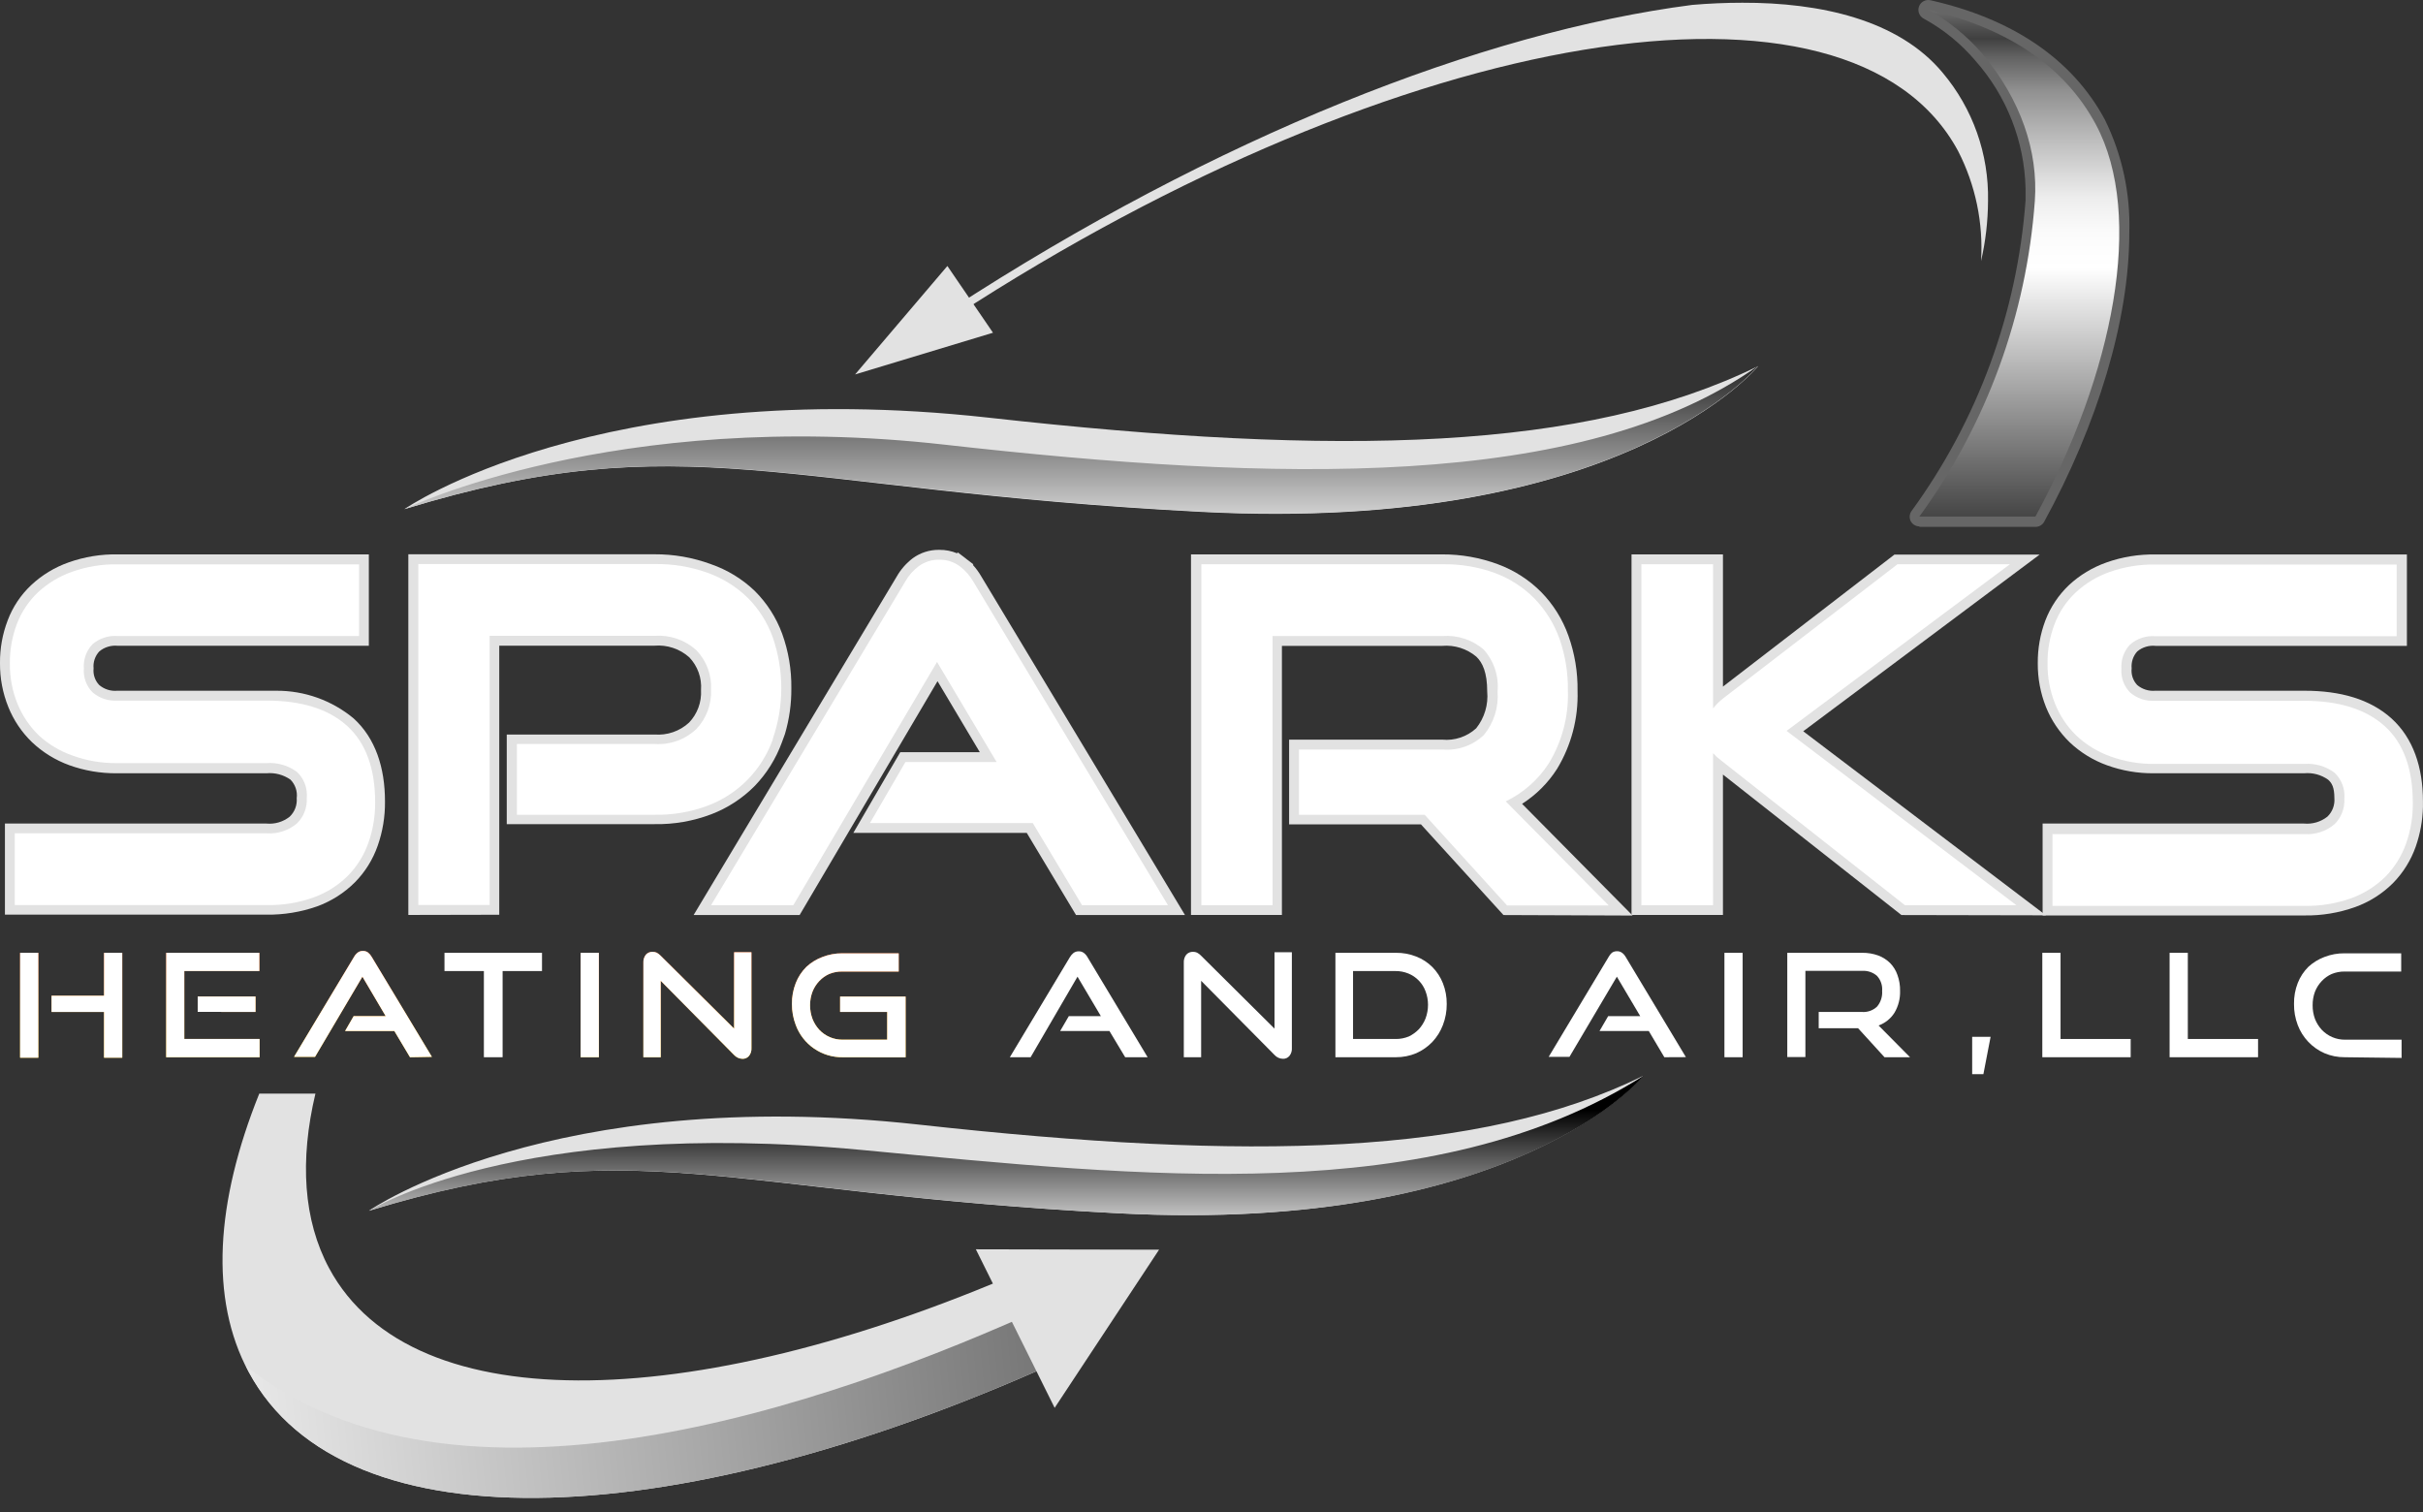 <svg xmlns="http://www.w3.org/2000/svg" width="149" height="93" viewBox="0 0 149 93" fill="none">
  <rect x="0" y="0" width="149" height="93" fill="#333333" stroke="none"/>
  <path d="M22.693 74.445C22.693 74.445 33.912 66.66 56.483 69.152C76.898 71.408 91.013 71.08 101.032 66.163C101.032 66.163 93.187 75.864 68.805 74.609C44.422 73.354 38.97 69.467 22.693 74.445Z" fill="#E2E2E2"/>
  <path d="M64.067 78.811C63.943 78.463 63.872 78.1 63.855 77.731C43.259 86.904 25.382 87.541 20.239 77.986C18.652 75.027 18.422 71.359 19.397 67.248H15.944C13.261 73.918 12.873 79.859 15.284 84.352C21.178 95.332 42.017 94.338 65.836 83.376C65.194 81.872 64.619 80.344 64.067 78.811Z" fill="#E2E2E2"/>
  <path d="M24.868 31.307C24.868 31.307 36.795 23.031 60.778 25.681C82.465 28.106 97.482 27.73 108.12 22.51C108.12 22.51 99.778 32.817 73.869 31.477C47.96 30.137 42.175 26.002 24.868 31.307Z" fill="#E2E2E2"/>
  <path style="mix-blend-mode:multiply" d="M64.588 80.223C50.553 86.668 27.993 94.241 15.121 83.994C15.181 84.109 15.23 84.237 15.296 84.352C21.191 95.332 42.029 94.338 65.848 83.37C65.412 82.335 64.992 81.286 64.588 80.223Z" fill="url(#paint0_linear_191_2404)"/>
  <path style="mix-blend-mode:multiply" d="M73.869 31.459C99.778 32.811 108.12 22.491 108.12 22.491C97.282 30.21 78.364 29.628 58.07 27.342C37.777 25.056 24.868 31.307 24.868 31.307C42.175 26.002 47.96 30.095 73.869 31.459Z" fill="url(#paint1_linear_191_2404)"/>
  <path style="mix-blend-mode:multiply" d="M68.829 74.609C93.211 75.876 101.056 66.163 101.056 66.163C88.068 74.354 70.246 72.341 53.018 70.716C31.719 68.697 22.693 74.457 22.693 74.457C38.97 69.467 44.422 73.329 68.829 74.609Z" fill="url(#paint2_linear_191_2404)"/>
  <path d="M122.252 12.36C122.31 9.482 121.319 6.68 119.466 4.478C116.746 1.198 111.9 0.155 107.144 0.168C106.102 0.168 105.067 0.216 104.067 0.301C91.158 1.968 74.778 8.407 58.44 19.042C57.095 19.919 55.774 20.81 54.478 21.715H54.835C55.003 21.706 55.171 21.706 55.338 21.715C56.441 20.951 57.555 20.194 58.694 19.454C86.191 1.556 113.82 -2.979 120.417 9.298C121.484 11.383 121.969 13.716 121.822 16.053C122.102 14.842 122.246 13.603 122.252 12.36Z" fill="#E2E2E2"/>
  <path d="M118.03 32.368C117.918 32.368 117.808 32.336 117.713 32.278C117.618 32.219 117.541 32.135 117.491 32.035C117.446 31.938 117.427 31.831 117.437 31.724C117.446 31.618 117.484 31.516 117.545 31.428C121.619 25.84 124.049 19.222 124.56 12.324C124.56 12.081 124.56 11.845 124.56 11.602C124.495 8.691 123.397 5.897 121.465 3.721C120.572 2.671 119.494 1.795 118.284 1.138C118.156 1.067 118.057 0.951 118.007 0.813C117.956 0.675 117.958 0.523 118.012 0.386C118.065 0.25 118.165 0.138 118.294 0.07C118.423 0.002 118.572 -0.017 118.714 0.016C123.615 1.119 127.389 3.539 129.437 7.358C130.503 9.523 131.019 11.918 130.939 14.331C130.939 19.709 128.964 26.117 125.705 32.083C125.653 32.178 125.577 32.257 125.484 32.312C125.392 32.368 125.286 32.398 125.178 32.398H118.03V32.368ZM124.815 31.155C127.892 25.426 129.728 19.29 129.728 14.3C129.797 12.098 129.325 9.912 128.352 7.934C126.892 5.301 124.546 3.271 121.731 2.205C121.955 2.429 122.167 2.666 122.379 2.914C124.504 5.316 125.706 8.395 125.772 11.602C125.772 11.869 125.772 12.136 125.772 12.403C125.28 19.119 123.028 25.588 119.241 31.155H124.851H124.815Z" fill="#666666"/>
  <path d="M121.919 3.326C124.258 6.121 125.348 9.304 125.13 12.36C124.621 19.364 122.161 26.085 118.03 31.762H125.166C129.946 23.007 131.903 13.282 128.88 7.649C126.929 4.012 123.343 1.695 118.582 0.604C119.848 1.304 120.979 2.226 121.919 3.326Z" fill="url(#paint3_linear_191_2404)"/>
  <path d="M58.258 16.356L61.063 20.46L52.582 23.025L58.258 16.356Z" fill="#E2E2E2"/>
  <path d="M64.855 86.571L60.009 76.822L71.276 76.846L64.855 86.571Z" fill="#E2E2E2"/>
  <path d="M66.17 56.268L63.141 51.218H52.473L55.362 46.252H60.251L57.652 41.887L49.172 56.268H42.653L55.132 35.472C55.385 35.023 55.727 34.631 56.138 34.32C56.599 33.989 57.152 33.81 57.719 33.811H57.773C58.144 33.808 58.51 33.88 58.852 34.023L58.9 33.969L59.379 34.333L59.421 34.369L59.857 34.702L59.827 34.739C60.027 34.957 60.201 35.197 60.348 35.454L72.87 56.268H66.17ZM54.551 50.005H63.855L66.884 55.056H70.749L59.33 36.073C59.164 35.772 58.94 35.508 58.67 35.297C58.434 35.125 58.15 35.029 57.858 35.024H57.749C57.439 35.02 57.136 35.116 56.883 35.297C56.602 35.511 56.369 35.782 56.199 36.091L44.822 55.05H48.457L57.64 39.516L62.371 47.465H56.029L54.551 50.005Z" fill="#E2E2E2"/>
  <path d="M25.11 56.262V34.084H40.254C41.434 34.077 42.606 34.283 43.713 34.69C44.722 35.038 45.644 35.6 46.415 36.339C47.161 37.083 47.736 37.981 48.099 38.971C48.487 40.045 48.678 41.181 48.663 42.324C48.671 43.276 48.538 44.224 48.269 45.137L48.081 45.652C47.718 46.65 47.151 47.561 46.415 48.326C45.657 49.093 44.744 49.688 43.737 50.072C42.623 50.494 41.439 50.7 40.248 50.678H31.162V45.167H40.248C40.634 45.197 41.022 45.148 41.388 45.022C41.754 44.896 42.09 44.695 42.374 44.433C42.628 44.167 42.823 43.852 42.95 43.506C43.076 43.161 43.129 42.794 43.108 42.426C43.135 42.06 43.085 41.692 42.96 41.346C42.836 41.001 42.641 40.685 42.387 40.42C42.097 40.161 41.759 39.965 41.391 39.842C41.023 39.719 40.635 39.672 40.248 39.704H30.701V56.25L25.11 56.262ZM26.321 55.05H29.49V38.498H40.26C40.804 38.467 41.348 38.544 41.861 38.726C42.373 38.909 42.845 39.192 43.247 39.559C43.611 39.94 43.895 40.391 44.081 40.885C44.266 41.379 44.349 41.906 44.325 42.433C44.346 42.957 44.26 43.48 44.074 43.971C43.888 44.462 43.604 44.91 43.241 45.288C42.844 45.665 42.374 45.957 41.861 46.146C41.347 46.335 40.801 46.416 40.254 46.386H32.379V49.496H40.254C41.288 49.512 42.316 49.333 43.283 48.968C44.13 48.648 44.897 48.148 45.531 47.501C46.116 46.896 46.574 46.178 46.875 45.391L46.93 45.252C47.267 44.319 47.434 43.333 47.421 42.342C47.437 41.344 47.27 40.351 46.93 39.413C46.633 38.588 46.157 37.838 45.537 37.218C44.895 36.598 44.129 36.121 43.289 35.818C42.318 35.472 41.292 35.303 40.26 35.321H26.321V55.074V55.05Z" fill="#E2E2E2"/>
  <path d="M125.608 56.268V50.642H141.686C142.201 50.69 142.715 50.538 143.121 50.218C143.272 50.072 143.389 49.895 143.463 49.699C143.538 49.503 143.568 49.293 143.551 49.084C143.551 48.399 143.388 48.144 143.164 47.944C142.736 47.64 142.214 47.5 141.692 47.55H132.435C131.459 47.559 130.488 47.392 129.57 47.059C128.715 46.752 127.934 46.271 127.274 45.646C126.642 45.032 126.144 44.293 125.814 43.475C125.474 42.619 125.304 41.705 125.311 40.783C125.303 39.885 125.461 38.993 125.778 38.152C126.094 37.33 126.588 36.589 127.226 35.982C127.891 35.363 128.677 34.889 129.534 34.587C130.505 34.242 131.532 34.076 132.562 34.096H148.01V39.716H132.562C132.361 39.694 132.156 39.713 131.962 39.771C131.767 39.83 131.586 39.926 131.43 40.056C131.303 40.196 131.206 40.361 131.147 40.541C131.088 40.72 131.066 40.91 131.084 41.099C131.063 41.284 131.083 41.471 131.141 41.648C131.2 41.825 131.296 41.987 131.424 42.123C131.732 42.383 132.131 42.51 132.532 42.475H141.722C143.909 42.475 145.75 42.99 147.071 44.185C148.398 45.397 148.997 47.174 148.997 49.278C149.001 49.294 149.001 49.31 148.997 49.326V49.629C148.976 50.456 148.827 51.274 148.555 52.055C148.259 52.898 147.781 53.666 147.156 54.304C146.498 54.96 145.703 55.463 144.829 55.777C143.831 56.134 142.776 56.308 141.716 56.293H125.608V56.268ZM126.82 55.056H141.698C142.611 55.075 143.521 54.928 144.381 54.619C145.093 54.359 145.738 53.945 146.271 53.407C146.775 52.89 147.16 52.269 147.398 51.588C147.654 50.853 147.781 50.08 147.774 49.302C147.774 47.392 147.247 45.992 146.235 45.058C145.241 44.154 143.812 43.688 141.837 43.663H132.508C131.798 43.697 131.103 43.453 130.57 42.984C130.323 42.735 130.132 42.437 130.008 42.109C129.883 41.781 129.829 41.431 129.849 41.081C129.833 40.734 129.888 40.387 130.01 40.062C130.131 39.737 130.318 39.44 130.557 39.189C130.826 38.949 131.139 38.764 131.479 38.647C131.819 38.529 132.179 38.48 132.538 38.504H146.774V35.309H132.538C131.657 35.294 130.779 35.434 129.946 35.721C129.242 35.97 128.597 36.36 128.049 36.867C127.545 37.349 127.154 37.937 126.905 38.589C126.639 39.289 126.508 40.034 126.517 40.783C126.509 41.547 126.651 42.306 126.935 43.015C127.197 43.678 127.598 44.277 128.11 44.773C128.65 45.282 129.29 45.674 129.988 45.925C130.783 46.209 131.622 46.349 132.466 46.337H141.692C142.503 46.285 143.305 46.529 143.951 47.022C144.231 47.284 144.45 47.604 144.59 47.961C144.731 48.318 144.79 48.701 144.763 49.084C144.778 49.456 144.714 49.828 144.575 50.174C144.436 50.52 144.226 50.832 143.957 51.09C143.331 51.632 142.517 51.906 141.692 51.855H126.814V55.056H126.82Z" fill="#E2E2E2"/>
  <path d="M0.303 56.268V50.642H16.387C16.9 50.691 17.413 50.539 17.816 50.218C17.967 50.072 18.084 49.895 18.159 49.699C18.233 49.503 18.263 49.293 18.246 49.084C18.273 48.877 18.253 48.667 18.186 48.47C18.12 48.272 18.01 48.093 17.865 47.944C17.435 47.641 16.91 47.501 16.387 47.55H7.179C6.184 47.559 5.195 47.391 4.259 47.053C3.404 46.743 2.623 46.26 1.963 45.634C1.331 45.023 0.836 44.285 0.509 43.469C0.165 42.614 -0.008 41.7 0 40.777C-0.009 39.878 0.152 38.986 0.473 38.146C0.783 37.324 1.276 36.584 1.915 35.982C2.579 35.36 3.365 34.883 4.223 34.581C5.195 34.237 6.221 34.07 7.252 34.09H22.681V39.71H7.239C7.037 39.69 6.833 39.71 6.638 39.769C6.444 39.828 6.263 39.926 6.107 40.056C5.977 40.196 5.878 40.361 5.818 40.542C5.757 40.723 5.736 40.915 5.755 41.105C5.735 41.289 5.756 41.476 5.816 41.652C5.875 41.828 5.973 41.989 6.101 42.123C6.253 42.252 6.429 42.35 6.62 42.41C6.81 42.471 7.01 42.493 7.209 42.475H16.992C18.726 42.466 20.407 43.066 21.742 44.173C23.081 45.385 23.68 47.204 23.674 49.302C23.683 50.222 23.531 51.138 23.226 52.006C22.932 52.85 22.454 53.619 21.826 54.255C21.168 54.912 20.374 55.416 19.5 55.735C18.5 56.086 17.446 56.259 16.387 56.244H0.303V56.268ZM1.515 55.056H16.387C17.302 55.072 18.213 54.924 19.076 54.619C19.787 54.358 20.432 53.944 20.966 53.407C21.469 52.89 21.851 52.269 22.087 51.588C22.343 50.849 22.47 50.072 22.463 49.29C22.463 47.374 21.942 45.973 20.93 45.046C19.93 44.148 18.477 43.675 16.532 43.651L15.781 44.027V43.651H7.203C6.495 43.685 5.802 43.441 5.271 42.972C5.022 42.724 4.829 42.426 4.705 42.098C4.581 41.77 4.528 41.419 4.55 41.068C4.536 40.724 4.591 40.38 4.712 40.058C4.832 39.735 5.016 39.44 5.252 39.189C5.521 38.95 5.835 38.766 6.175 38.649C6.515 38.531 6.874 38.482 7.233 38.504H21.475V35.309H7.239C6.356 35.294 5.476 35.433 4.641 35.721C3.939 35.97 3.296 36.36 2.751 36.867C2.239 37.344 1.841 37.931 1.587 38.583C1.325 39.284 1.194 40.028 1.2 40.777C1.192 41.541 1.334 42.3 1.618 43.009C1.88 43.671 2.283 44.269 2.799 44.761C3.338 45.273 3.978 45.667 4.677 45.919C5.477 46.207 6.322 46.349 7.173 46.337H16.381C17.193 46.288 17.997 46.531 18.646 47.022C18.924 47.285 19.141 47.606 19.28 47.962C19.42 48.319 19.478 48.702 19.452 49.084C19.467 49.456 19.403 49.828 19.264 50.174C19.125 50.52 18.915 50.832 18.646 51.09C18.02 51.633 17.207 51.907 16.381 51.855H1.515V55.056Z" fill="#E2E2E2"/>
  <path d="M92.454 56.268L87.378 50.69H79.272V45.482H88.686C89.064 45.519 89.445 45.476 89.805 45.355C90.165 45.235 90.496 45.041 90.776 44.785C91.286 44.145 91.529 43.333 91.454 42.517C91.454 41.372 91.176 40.747 90.782 40.377C90.199 39.888 89.445 39.65 88.686 39.716H78.83V56.262H73.239V34.09H88.656H88.686C89.854 34.085 91.013 34.29 92.109 34.696C93.111 35.064 94.021 35.648 94.774 36.406C95.518 37.168 96.089 38.082 96.446 39.086C96.836 40.177 97.027 41.329 97.01 42.487C97.061 44.169 96.625 45.831 95.755 47.271C95.203 48.139 94.467 48.876 93.599 49.429L100.396 56.299L92.454 56.268ZM80.484 49.496H87.899L92.969 55.074H97.5L91.594 49.108L92.351 48.732C93.331 48.259 94.16 47.522 94.744 46.604C95.492 45.36 95.863 43.926 95.81 42.475C95.824 41.462 95.66 40.454 95.325 39.498C95.026 38.656 94.549 37.889 93.926 37.249C93.294 36.614 92.531 36.126 91.691 35.818C90.746 35.475 89.746 35.306 88.741 35.321H74.45V55.068H77.618V38.504H88.686C89.753 38.434 90.805 38.79 91.612 39.492C91.99 39.895 92.279 40.374 92.46 40.896C92.642 41.418 92.712 41.973 92.666 42.524C92.741 43.645 92.381 44.753 91.66 45.616C91.269 45.995 90.801 46.288 90.289 46.475C89.776 46.663 89.23 46.739 88.686 46.701H80.484V49.496Z" fill="#E2E2E2"/>
  <path d="M116.927 56.268L105.951 47.629V56.262H100.329V34.09H105.951V42.22L116.497 34.102H125.426L110.888 44.967L125.814 56.286L116.927 56.268ZM105.811 45.925C105.921 46.05 106.043 46.163 106.175 46.264L117.345 55.056H122.192L109.47 45.428L108.828 44.943L121.743 35.303H116.897L106.332 43.433C106.142 43.569 105.971 43.73 105.824 43.912L104.988 44.949L105.811 45.919V45.925ZM101.541 55.056H104.745V35.303H101.541V55.056Z" fill="#E2E2E2"/>
  <path d="M59.015 34.818C58.654 34.548 58.212 34.408 57.761 34.417C57.31 34.408 56.867 34.547 56.501 34.812C56.155 35.069 55.868 35.398 55.659 35.776L43.726 55.662H48.784L57.622 40.705L61.287 46.859H55.678L53.497 50.612H63.51L66.539 55.662H71.822L59.857 35.769C59.644 35.398 59.358 35.074 59.015 34.818Z" fill="white"/>
  <path d="M47.518 45.446C48.22 43.417 48.22 41.211 47.518 39.183C47.188 38.271 46.663 37.444 45.979 36.758C45.278 36.077 44.439 35.554 43.519 35.224C42.474 34.849 41.37 34.667 40.26 34.684H25.722V55.65H30.108V39.098H40.266C40.73 39.066 41.195 39.128 41.635 39.28C42.074 39.432 42.478 39.671 42.823 39.983C43.131 40.304 43.37 40.685 43.526 41.102C43.681 41.519 43.749 41.964 43.725 42.408C43.746 42.853 43.675 43.297 43.519 43.714C43.363 44.131 43.124 44.512 42.817 44.834C42.477 45.153 42.076 45.4 41.637 45.557C41.198 45.715 40.731 45.78 40.266 45.749H31.785V50.102H40.266C41.38 50.121 42.488 49.93 43.532 49.538C44.453 49.19 45.287 48.645 45.976 47.941C46.665 47.238 47.193 46.392 47.524 45.464L47.518 45.446Z" fill="white"/>
  <path d="M146.641 44.646C145.466 43.591 143.794 43.093 141.692 43.093H132.508C131.955 43.127 131.41 42.944 130.988 42.584C130.8 42.392 130.655 42.161 130.563 41.908C130.471 41.655 130.434 41.385 130.454 41.117C130.436 40.847 130.473 40.577 130.564 40.322C130.655 40.068 130.797 39.835 130.982 39.638C131.194 39.452 131.441 39.311 131.708 39.223C131.975 39.134 132.258 39.1 132.538 39.122H147.38V34.714H132.538C131.584 34.698 130.634 34.852 129.734 35.169C128.955 35.443 128.242 35.874 127.638 36.436C127.064 36.978 126.62 37.644 126.341 38.383C126.047 39.157 125.901 39.98 125.911 40.808C125.903 41.65 126.059 42.487 126.372 43.269C126.667 44.01 127.115 44.679 127.686 45.234C128.287 45.8 128.999 46.236 129.776 46.513C130.643 46.829 131.561 46.985 132.484 46.974H141.692C142.358 46.924 143.02 47.115 143.557 47.513C143.773 47.717 143.939 47.967 144.044 48.244C144.149 48.521 144.189 48.819 144.163 49.114C144.18 49.404 144.134 49.694 144.03 49.965C143.925 50.236 143.764 50.481 143.557 50.684C143.043 51.117 142.381 51.335 141.71 51.291H126.214V55.705H141.692C142.68 55.724 143.663 55.564 144.593 55.232C145.384 54.944 146.103 54.489 146.701 53.898C147.263 53.32 147.693 52.627 147.961 51.867C148.244 51.064 148.383 50.219 148.373 49.369C148.373 47.301 147.816 45.701 146.641 44.646Z" fill="white"/>
  <path d="M16.387 43.081H7.209C6.656 43.115 6.11 42.933 5.689 42.572C5.501 42.379 5.356 42.149 5.264 41.896C5.173 41.643 5.135 41.373 5.156 41.105C5.136 40.836 5.173 40.565 5.262 40.311C5.352 40.056 5.493 39.823 5.677 39.625C5.89 39.44 6.138 39.298 6.406 39.21C6.674 39.121 6.958 39.087 7.24 39.11H22.081V34.702H7.24C6.285 34.685 5.335 34.839 4.435 35.157C3.655 35.431 2.94 35.863 2.333 36.424C1.761 36.968 1.318 37.633 1.036 38.37C0.745 39.145 0.599 39.968 0.606 40.796C0.598 41.638 0.754 42.474 1.067 43.257C1.366 43.996 1.816 44.665 2.387 45.222C2.989 45.775 3.699 46.198 4.471 46.465C5.339 46.78 6.256 46.936 7.179 46.925H16.387C17.055 46.876 17.719 47.067 18.259 47.465C18.474 47.668 18.641 47.918 18.746 48.195C18.851 48.472 18.892 48.77 18.864 49.066C18.881 49.355 18.836 49.645 18.732 49.916C18.627 50.187 18.466 50.433 18.259 50.636C17.742 51.07 17.078 51.287 16.405 51.242H0.909V55.656H16.387C17.375 55.676 18.358 55.516 19.288 55.183C20.081 54.899 20.8 54.443 21.396 53.849C21.96 53.273 22.39 52.579 22.657 51.818C22.939 51.016 23.078 50.17 23.069 49.32C23.069 47.295 22.511 45.682 21.336 44.627C20.161 43.572 18.495 43.081 16.387 43.081Z" fill="white"/>
  <path d="M95.259 46.913C96.067 45.571 96.469 44.023 96.416 42.457C96.431 41.371 96.255 40.292 95.895 39.268C95.563 38.345 95.039 37.504 94.356 36.8C93.671 36.11 92.844 35.576 91.933 35.236C90.903 34.862 89.813 34.679 88.717 34.696H73.875V55.662H78.255V39.11H88.717C89.63 39.045 90.532 39.341 91.231 39.935C91.545 40.282 91.784 40.691 91.932 41.136C92.08 41.58 92.134 42.051 92.091 42.517C92.167 43.486 91.865 44.447 91.249 45.197C90.913 45.516 90.514 45.761 90.078 45.914C89.641 46.068 89.178 46.127 88.717 46.089H79.878V50.102H87.608L92.678 55.68H98.93L92.594 49.278C93.685 48.753 94.608 47.934 95.259 46.913Z" fill="white"/>
  <path d="M109.864 44.943L123.597 34.696H116.685L105.951 42.954C105.726 43.132 105.522 43.335 105.345 43.56V34.696H100.935V55.662H105.345V46.313C105.482 46.471 105.637 46.613 105.806 46.737L117.14 55.662H123.997L109.864 44.943Z" fill="white"/>
  <path d="M1.236 65.041V58.59H2.357V65.041H1.236ZM6.398 65.041V62.228H3.169V61.228H6.398V58.59H7.518V65.041H6.398Z" fill="url(#paint4_linear_191_2404)"/>
  <path d="M1.236 65.041V58.59H2.357V65.041H1.236ZM6.398 65.041V62.228H3.169V61.228H6.398V58.59H7.518V65.041H6.398Z" fill="white"/>
  <path d="M10.22 65.011V58.59H15.95V59.712H11.334V63.889H15.963V65.011H10.22ZM12.158 62.222V61.276H15.714V62.228L12.158 62.222Z" fill="url(#paint5_linear_191_2404)"/>
  <path d="M10.22 65.011V58.59H15.95V59.712H11.334V63.889H15.963V65.011H10.22ZM12.158 62.222V61.276H15.714V62.228L12.158 62.222Z" fill="white"/>
  <path d="M25.213 65.011L24.25 63.398H21.221L21.748 62.483H23.717L22.287 60.058L19.373 64.987H18.083L21.772 58.839C21.829 58.735 21.908 58.644 22.002 58.572C22.093 58.505 22.204 58.471 22.317 58.475C22.43 58.47 22.542 58.505 22.632 58.572C22.724 58.646 22.8 58.736 22.857 58.839L26.558 64.987L25.213 65.011Z" fill="url(#paint6_linear_191_2404)"/>
  <path d="M25.213 65.011L24.25 63.398H21.221L21.748 62.483H23.717L22.287 60.058L19.373 64.987H18.083L21.772 58.839C21.829 58.735 21.908 58.644 22.002 58.572C22.093 58.505 22.204 58.471 22.317 58.475C22.43 58.47 22.542 58.505 22.632 58.572C22.724 58.646 22.8 58.736 22.857 58.839L26.558 64.987L25.213 65.011Z" fill="white"/>
  <path d="M29.756 65.011V59.712H27.333V58.59H33.33V59.712H30.907V65.011H29.756Z" fill="white"/>
  <path d="M35.705 65.011V58.59H36.826V65.011H35.705Z" fill="url(#paint7_linear_191_2404)"/>
  <path d="M35.705 65.011V58.59H36.826V65.011H35.705Z" fill="white"/>
  <path d="M40.63 60.312V65.011H39.564V59.197C39.553 59.02 39.607 58.846 39.715 58.706C39.768 58.646 39.833 58.599 39.907 58.569C39.98 58.538 40.06 58.525 40.139 58.53C40.221 58.528 40.301 58.545 40.376 58.578C40.464 58.623 40.544 58.682 40.612 58.754L45.143 63.253V58.554H46.209V64.441C46.222 64.618 46.168 64.793 46.058 64.932C46.009 64.99 45.947 65.036 45.878 65.067C45.809 65.097 45.733 65.111 45.658 65.108C45.56 65.106 45.465 65.084 45.376 65.043C45.288 65.002 45.208 64.944 45.143 64.872L40.63 60.312Z" fill="url(#paint8_linear_191_2404)"/>
  <path d="M40.63 60.312V65.011H39.564V59.197C39.553 59.02 39.607 58.846 39.715 58.706C39.768 58.646 39.833 58.599 39.907 58.569C39.98 58.538 40.06 58.525 40.139 58.53C40.221 58.528 40.301 58.545 40.376 58.578C40.464 58.623 40.544 58.682 40.612 58.754L45.143 63.253V58.554H46.209V64.441C46.222 64.618 46.168 64.793 46.058 64.932C46.009 64.99 45.947 65.036 45.878 65.067C45.809 65.097 45.733 65.111 45.658 65.108C45.56 65.106 45.465 65.084 45.376 65.043C45.288 65.002 45.208 64.944 45.143 64.872L40.63 60.312Z" fill="white"/>
  <path d="M51.819 65.011C51.193 65.02 50.58 64.835 50.063 64.481C49.547 64.127 49.153 63.622 48.935 63.035C48.776 62.621 48.696 62.181 48.699 61.737C48.693 61.295 48.773 60.857 48.935 60.446C49.082 60.072 49.305 59.734 49.59 59.451C49.875 59.186 50.211 58.98 50.577 58.845C50.963 58.695 51.374 58.619 51.788 58.621H55.266V59.742H51.788C51.514 59.738 51.242 59.79 50.989 59.894C50.761 59.996 50.555 60.143 50.383 60.325C50.203 60.514 50.061 60.736 49.965 60.979C49.864 61.246 49.812 61.53 49.814 61.816C49.813 62.104 49.864 62.389 49.965 62.659C50.062 62.905 50.204 63.131 50.383 63.326C50.567 63.52 50.789 63.674 51.035 63.778C51.281 63.883 51.545 63.935 51.813 63.932H54.557V62.228H51.661V61.282H55.69V65.017L51.819 65.011Z" fill="url(#paint9_linear_191_2404)"/>
  <path d="M51.819 65.011C51.193 65.02 50.58 64.835 50.063 64.481C49.547 64.127 49.153 63.622 48.935 63.035C48.776 62.621 48.696 62.181 48.699 61.737C48.693 61.295 48.773 60.857 48.935 60.446C49.082 60.072 49.305 59.734 49.59 59.451C49.875 59.186 50.211 58.98 50.577 58.845C50.963 58.695 51.374 58.619 51.788 58.621H55.266V59.742H51.788C51.514 59.738 51.242 59.79 50.989 59.894C50.761 59.996 50.555 60.143 50.383 60.325C50.203 60.514 50.061 60.736 49.965 60.979C49.864 61.246 49.812 61.53 49.814 61.816C49.813 62.104 49.864 62.389 49.965 62.659C50.062 62.905 50.204 63.131 50.383 63.326C50.567 63.52 50.789 63.674 51.035 63.778C51.281 63.883 51.545 63.935 51.813 63.932H54.557V62.228H51.661V61.282H55.69V65.017L51.819 65.011Z" fill="white"/>
  <path d="M69.192 65.011L68.223 63.398H65.194L65.727 62.483H67.696L66.26 60.058L63.377 65.011H62.099L65.788 58.863C65.847 58.76 65.925 58.67 66.018 58.596C66.111 58.53 66.224 58.495 66.339 58.499C66.45 58.495 66.559 58.53 66.648 58.596C66.743 58.668 66.821 58.759 66.878 58.863L70.573 65.011H69.192Z" fill="white"/>
  <path d="M73.863 60.312V65.011H72.797V59.197C72.786 59.02 72.84 58.846 72.948 58.706C73.001 58.646 73.067 58.6 73.14 58.569C73.213 58.539 73.293 58.525 73.372 58.53C73.454 58.528 73.534 58.545 73.608 58.578C73.697 58.623 73.777 58.682 73.845 58.754L78.376 63.253V58.554H79.442V64.441C79.455 64.618 79.401 64.793 79.291 64.932C79.242 64.99 79.18 65.036 79.111 65.067C79.042 65.097 78.966 65.111 78.891 65.108C78.793 65.106 78.698 65.084 78.609 65.043C78.52 65.002 78.441 64.944 78.376 64.872L73.863 60.312Z" fill="white"/>
  <path d="M82.12 65.011V58.59H85.839C86.268 58.584 86.694 58.663 87.093 58.821C87.463 58.965 87.799 59.183 88.081 59.464C88.362 59.748 88.582 60.086 88.729 60.458C88.89 60.865 88.97 61.299 88.965 61.737C88.969 62.181 88.888 62.621 88.729 63.035C88.583 63.419 88.362 63.772 88.081 64.071C87.8 64.364 87.464 64.599 87.093 64.763C86.696 64.93 86.27 65.014 85.839 65.011H82.12ZM85.839 63.889C86.114 63.891 86.385 63.837 86.639 63.732C86.865 63.623 87.07 63.475 87.245 63.295C87.424 63.101 87.565 62.875 87.662 62.628C87.763 62.359 87.815 62.073 87.814 61.786C87.815 61.502 87.763 61.22 87.662 60.955C87.571 60.71 87.431 60.487 87.249 60.299C87.068 60.111 86.85 59.963 86.608 59.864C86.355 59.761 86.083 59.709 85.809 59.712H83.204V63.889H85.839Z" fill="white"/>
  <path d="M102.347 65.011L101.39 63.398H98.361L98.894 62.483H100.863L99.427 60.058L96.513 64.987H95.235L98.924 58.839C98.974 58.746 99.039 58.661 99.118 58.59C99.211 58.524 99.324 58.489 99.439 58.493C99.55 58.489 99.659 58.524 99.748 58.59C99.843 58.662 99.921 58.753 99.978 58.857L103.673 65.005L102.347 65.011Z" fill="white"/>
  <path d="M106.042 65.011V58.59H107.162V65.011H106.042Z" fill="white"/>
  <path d="M115.886 65.011L114.262 63.229H111.839V62.228H114.517C114.684 62.239 114.852 62.215 115.009 62.157C115.166 62.1 115.31 62.011 115.431 61.895C115.654 61.627 115.765 61.284 115.74 60.937C115.755 60.767 115.734 60.597 115.679 60.436C115.624 60.275 115.535 60.127 115.419 60.003C115.169 59.789 114.845 59.68 114.517 59.7H111.021V64.999H109.907V58.59H114.517C114.851 58.586 115.183 58.641 115.498 58.754C115.773 58.856 116.023 59.015 116.231 59.221C116.436 59.43 116.591 59.683 116.685 59.961C116.796 60.272 116.85 60.6 116.843 60.931C116.859 61.403 116.739 61.87 116.498 62.277C116.268 62.639 115.925 62.914 115.522 63.059L117.455 65.011H115.886Z" fill="white"/>
  <path d="M121.277 66.054V63.756H122.41L121.967 66.054H121.277Z" fill="white"/>
  <path d="M125.59 65.011V58.59H126.711V63.889H131.024V65.011H125.59Z" fill="white"/>
  <path d="M133.417 65.011V58.59H134.538V63.889H138.857V65.011H133.417Z" fill="white"/>
  <path d="M144.182 65.011C143.755 65.014 143.332 64.93 142.94 64.763C142.565 64.598 142.227 64.361 141.945 64.064C141.663 63.767 141.443 63.417 141.298 63.035C141.141 62.62 141.062 62.18 141.068 61.737C141.06 61.296 141.138 60.857 141.298 60.446C141.445 60.072 141.668 59.734 141.952 59.451C142.239 59.188 142.575 58.982 142.94 58.845C143.336 58.692 143.757 58.615 144.182 58.621H147.659V59.742H144.182C143.908 59.738 143.636 59.79 143.382 59.894C143.154 59.996 142.948 60.143 142.776 60.325C142.596 60.514 142.454 60.736 142.358 60.979C142.259 61.247 142.21 61.531 142.213 61.816C142.21 62.103 142.259 62.389 142.358 62.659C142.455 62.905 142.597 63.131 142.776 63.326C142.96 63.52 143.182 63.674 143.428 63.778C143.674 63.883 143.939 63.935 144.206 63.932H147.683V65.054L144.182 65.011Z" fill="white"/>
  <defs>
    <linearGradient id="paint0_linear_191_2404" x1="5.561" y1="90.009" x2="115.324" y2="78.981" gradientUnits="userSpaceOnUse">
      <stop stop-color="white"/>
      <stop offset="1"/>
    </linearGradient>
    <linearGradient id="paint1_linear_191_2404" x1="66.491" y1="34.126" x2="66.491" y2="20.382" gradientUnits="userSpaceOnUse">
      <stop stop-color="white"/>
      <stop offset="1"/>
    </linearGradient>
    <linearGradient id="paint2_linear_191_2404" x1="61.862" y1="76.767" x2="61.862" y2="68.279" gradientUnits="userSpaceOnUse">
      <stop stop-color="white"/>
      <stop offset="1"/>
    </linearGradient>
    <linearGradient id="paint3_linear_191_2404" x1="124.185" y1="-11.74" x2="124.185" y2="42.523" gradientUnits="userSpaceOnUse">
      <stop stop-color="white"/>
      <stop offset="0.05" stop-color="#FCFCFC"/>
      <stop offset="0.09" stop-color="#F2F2F2"/>
      <stop offset="0.12" stop-color="#E1E1E1"/>
      <stop offset="0.15" stop-color="#CACACA"/>
      <stop offset="0.18" stop-color="#ABABAB"/>
      <stop offset="0.21" stop-color="#868686"/>
      <stop offset="0.24" stop-color="#5A5A5A"/>
      <stop offset="0.26" stop-color="#404040"/>
      <stop offset="0.28" stop-color="#616161"/>
      <stop offset="0.32" stop-color="#919191"/>
      <stop offset="0.37" stop-color="#B9B9B9"/>
      <stop offset="0.41" stop-color="#D7D7D7"/>
      <stop offset="0.44" stop-color="#EDEDED"/>
      <stop offset="0.48" stop-color="#FBFBFB"/>
      <stop offset="0.52" stop-color="white"/>
      <stop offset="0.81" stop-color="#404040"/>
      <stop offset="0.83" stop-color="#616161"/>
      <stop offset="0.86" stop-color="#919191"/>
      <stop offset="0.89" stop-color="#B9B9B9"/>
      <stop offset="0.92" stop-color="#D7D7D7"/>
      <stop offset="0.95" stop-color="#EDEDED"/>
      <stop offset="0.97" stop-color="#FBFBFB"/>
      <stop offset="1" stop-color="white"/>
    </linearGradient>
    <linearGradient id="paint4_linear_191_2404" x1="4.38" y1="76.888" x2="4.38" y2="55.062" gradientUnits="userSpaceOnUse">
      <stop stop-color="#FFF100"/>
      <stop offset="0.17" stop-color="#FFEE00"/>
      <stop offset="0.3" stop-color="#FFE400"/>
      <stop offset="0.42" stop-color="#FFD300"/>
      <stop offset="0.54" stop-color="#FFBC00"/>
      <stop offset="0.65" stop-color="#FF9D00"/>
      <stop offset="0.76" stop-color="#FF7800"/>
      <stop offset="0.86" stop-color="#FF4B00"/>
      <stop offset="0.96" stop-color="#FF1900"/>
      <stop offset="1" stop-color="#FF0000"/>
    </linearGradient>
    <linearGradient id="paint5_linear_191_2404" x1="13.091" y1="76.888" x2="13.091" y2="55.062" gradientUnits="userSpaceOnUse">
      <stop stop-color="#FFF100"/>
      <stop offset="0.17" stop-color="#FFEE00"/>
      <stop offset="0.3" stop-color="#FFE400"/>
      <stop offset="0.42" stop-color="#FFD300"/>
      <stop offset="0.54" stop-color="#FFBC00"/>
      <stop offset="0.65" stop-color="#FF9D00"/>
      <stop offset="0.76" stop-color="#FF7800"/>
      <stop offset="0.86" stop-color="#FF4B00"/>
      <stop offset="0.96" stop-color="#FF1900"/>
      <stop offset="1" stop-color="#FF0000"/>
    </linearGradient>
    <linearGradient id="paint6_linear_191_2404" x1="22.317" y1="76.888" x2="22.317" y2="55.062" gradientUnits="userSpaceOnUse">
      <stop stop-color="#FFF100"/>
      <stop offset="0.17" stop-color="#FFEE00"/>
      <stop offset="0.3" stop-color="#FFE400"/>
      <stop offset="0.42" stop-color="#FFD300"/>
      <stop offset="0.54" stop-color="#FFBC00"/>
      <stop offset="0.65" stop-color="#FF9D00"/>
      <stop offset="0.76" stop-color="#FF7800"/>
      <stop offset="0.86" stop-color="#FF4B00"/>
      <stop offset="0.96" stop-color="#FF1900"/>
      <stop offset="1" stop-color="#FF0000"/>
    </linearGradient>
    <linearGradient id="paint7_linear_191_2404" x1="36.269" y1="76.888" x2="36.269" y2="55.062" gradientUnits="userSpaceOnUse">
      <stop stop-color="#FFF100"/>
      <stop offset="0.17" stop-color="#FFEE00"/>
      <stop offset="0.3" stop-color="#FFE400"/>
      <stop offset="0.42" stop-color="#FFD300"/>
      <stop offset="0.54" stop-color="#FFBC00"/>
      <stop offset="0.65" stop-color="#FF9D00"/>
      <stop offset="0.76" stop-color="#FF7800"/>
      <stop offset="0.86" stop-color="#FF4B00"/>
      <stop offset="0.96" stop-color="#FF1900"/>
      <stop offset="1" stop-color="#FF0000"/>
    </linearGradient>
    <linearGradient id="paint8_linear_191_2404" x1="42.889" y1="76.888" x2="42.889" y2="55.062" gradientUnits="userSpaceOnUse">
      <stop stop-color="#FFF100"/>
      <stop offset="0.17" stop-color="#FFEE00"/>
      <stop offset="0.3" stop-color="#FFE400"/>
      <stop offset="0.42" stop-color="#FFD300"/>
      <stop offset="0.54" stop-color="#FFBC00"/>
      <stop offset="0.65" stop-color="#FF9D00"/>
      <stop offset="0.76" stop-color="#FF7800"/>
      <stop offset="0.86" stop-color="#FF4B00"/>
      <stop offset="0.96" stop-color="#FF1900"/>
      <stop offset="1" stop-color="#FF0000"/>
    </linearGradient>
    <linearGradient id="paint9_linear_191_2404" x1="52.2" y1="76.888" x2="52.2" y2="55.062" gradientUnits="userSpaceOnUse">
      <stop stop-color="#FFF100"/>
      <stop offset="0.17" stop-color="#FFEE00"/>
      <stop offset="0.3" stop-color="#FFE400"/>
      <stop offset="0.42" stop-color="#FFD300"/>
      <stop offset="0.54" stop-color="#FFBC00"/>
      <stop offset="0.65" stop-color="#FF9D00"/>
      <stop offset="0.76" stop-color="#FF7800"/>
      <stop offset="0.86" stop-color="#FF4B00"/>
      <stop offset="0.96" stop-color="#FF1900"/>
      <stop offset="1" stop-color="#FF0000"/>
    </linearGradient>
  </defs>
</svg>